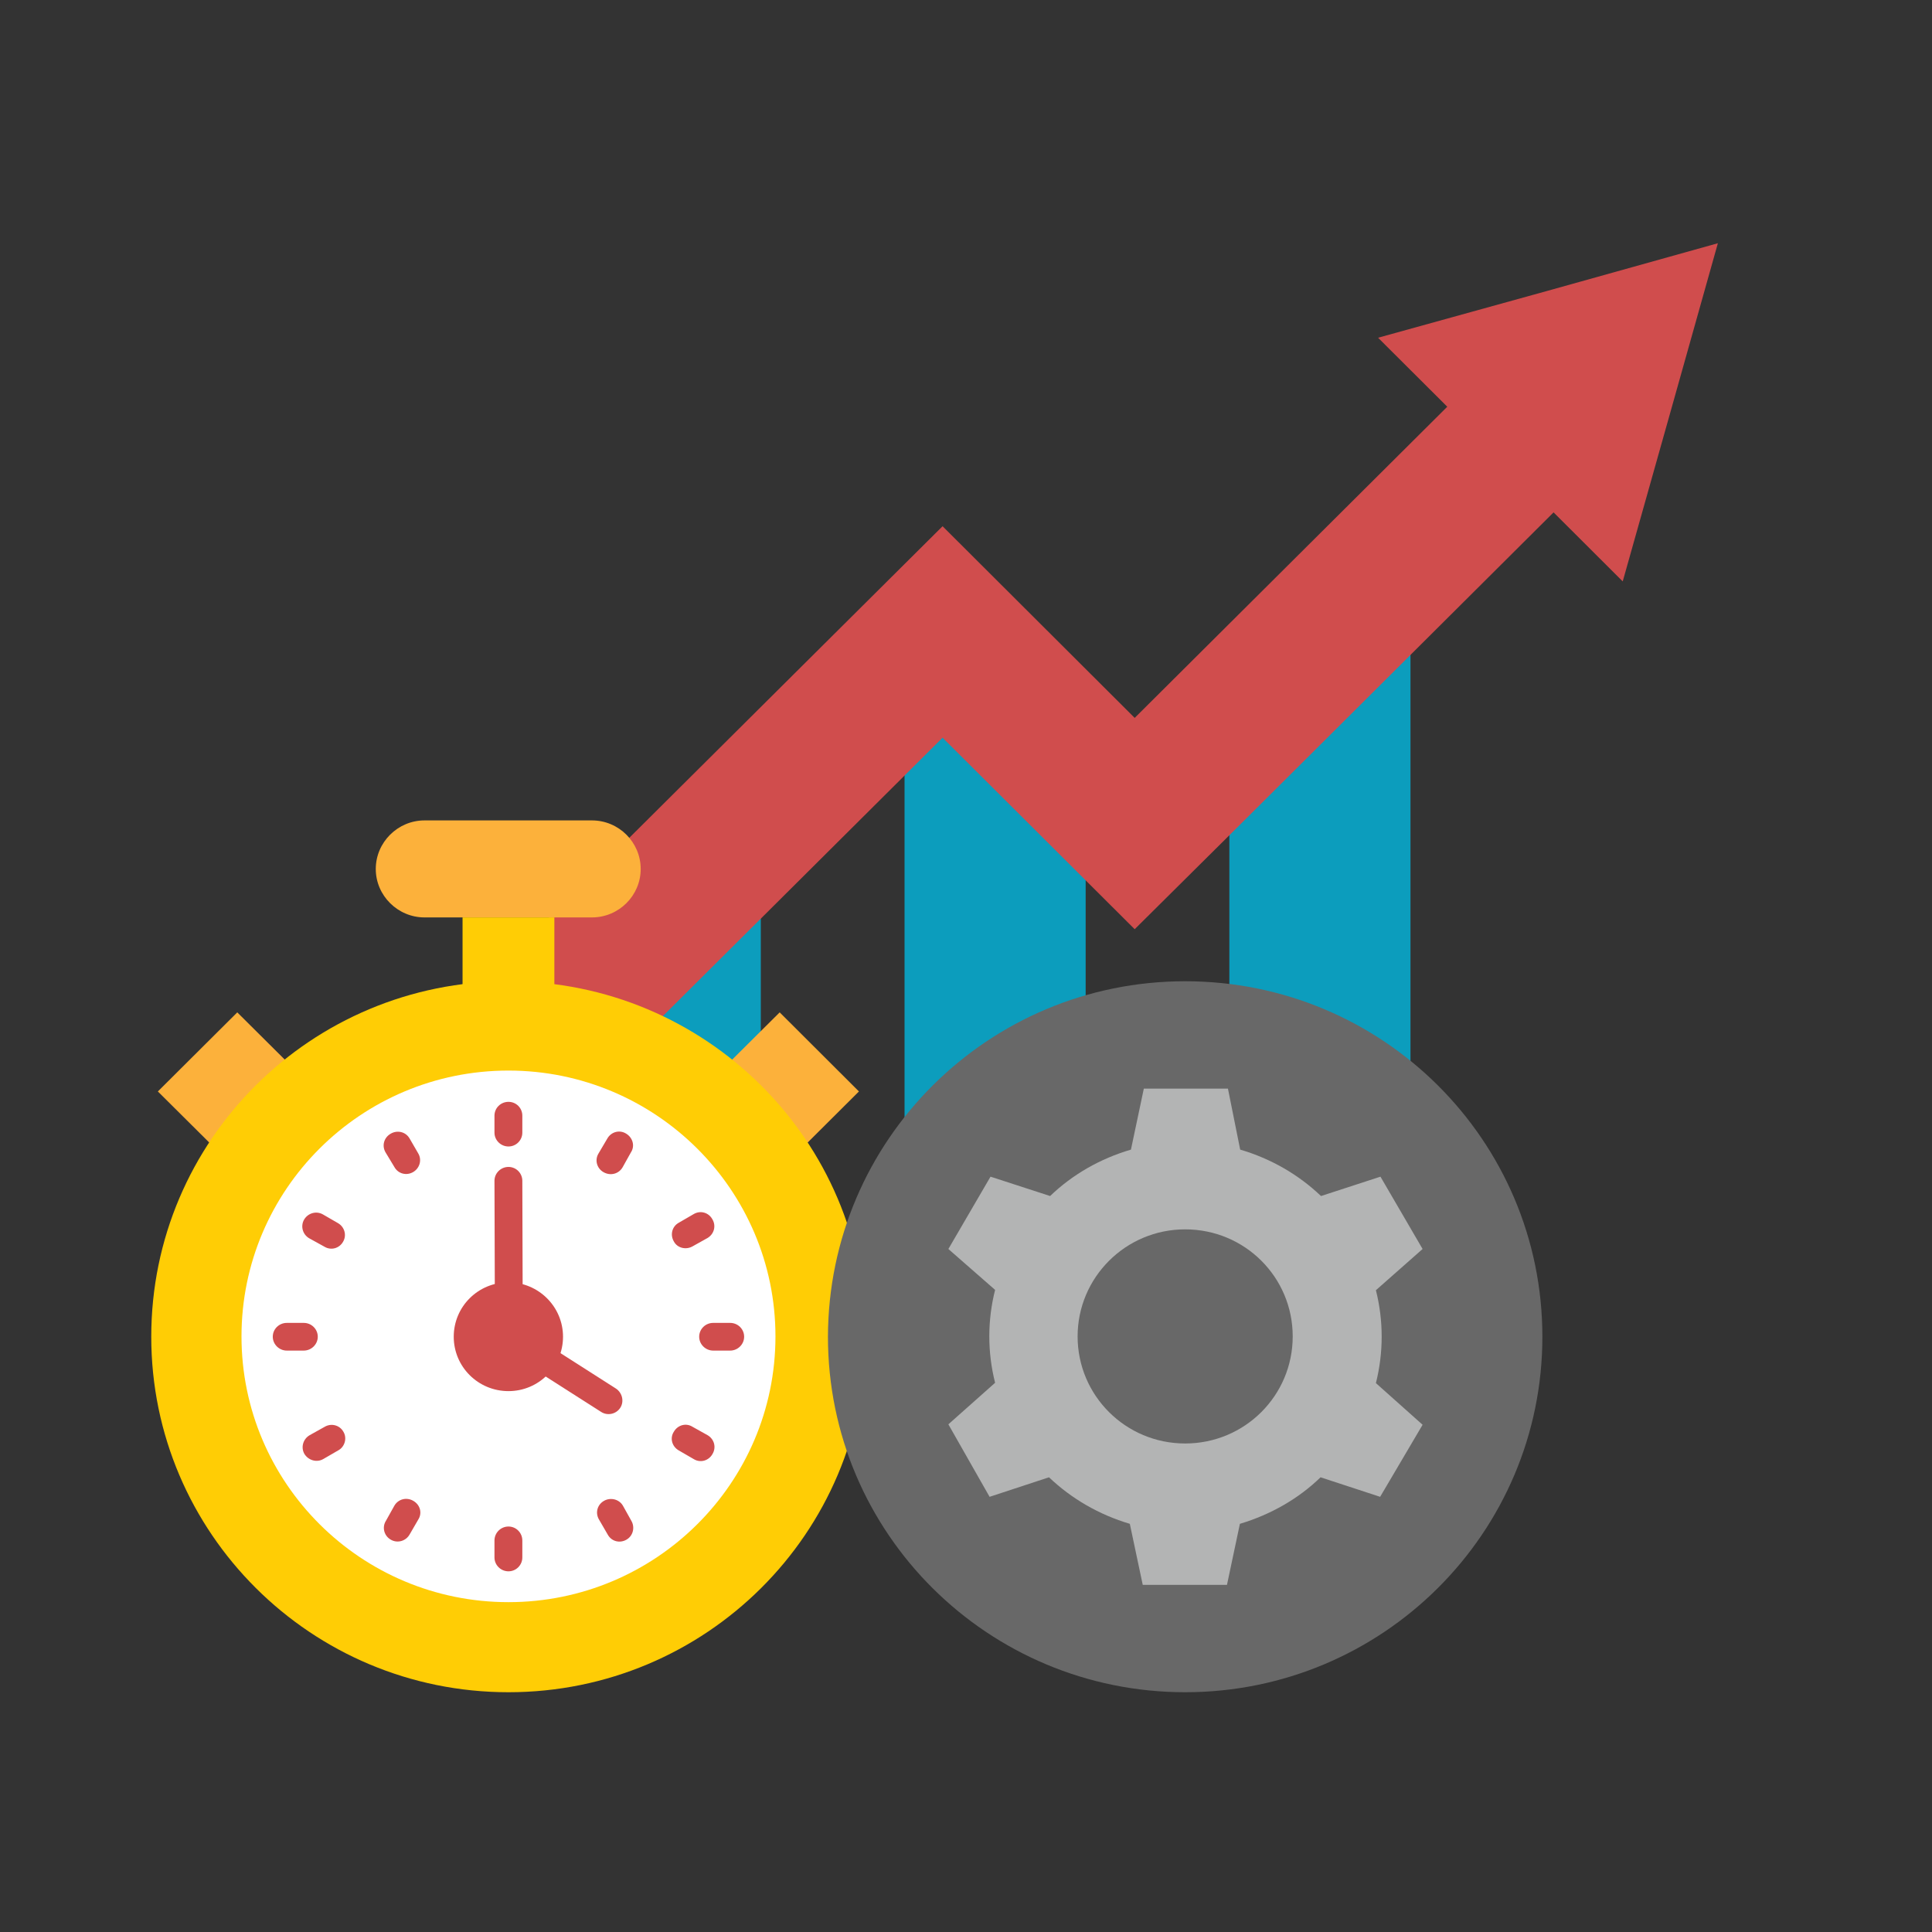 <svg xmlns="http://www.w3.org/2000/svg" xmlns:xlink="http://www.w3.org/1999/xlink" width="64" zoomAndPan="magnify" viewBox="0 0 48 48" height="64" preserveAspectRatio="xMidYMid meet" version="1.0"><rect x="0" y="0" width="48" height="48" fill="#333333" stroke="none"/><defs><clipPath id="c86adae1d9"><path d="M 9 6.043 L 42.688 6.043 L 42.688 30 L 9 30 Z M 9 6.043 " clip-rule="nonzero"/></clipPath><clipPath id="7c30130014"><path d="M 3.75 25 L 22 25 L 22 30 L 3.75 30 Z M 3.75 25 " clip-rule="nonzero"/></clipPath><clipPath id="e8b92bf8cb"><path d="M 3.75 24 L 22 24 L 22 42.043 L 3.75 42.043 Z M 3.75 24 " clip-rule="nonzero"/></clipPath><clipPath id="478b73513c"><path d="M 20 24 L 39 24 L 39 42.043 L 20 42.043 Z M 20 24 " clip-rule="nonzero"/></clipPath></defs><path fill="#0c9dbd" d="M 18.902 20.512 L 18.902 36.68 L 14.406 36.68 L 14.406 24.996 Z M 35.043 14.039 L 35.043 36.68 L 30.543 36.68 L 30.543 18.516 L 30.836 18.223 Z M 26.973 20.246 L 26.973 36.68 L 22.473 36.68 L 22.473 17.637 L 23.418 16.699 Z M 26.973 20.246 " fill-opacity="1" fill-rule="evenodd"/><g clip-path="url(#c86adae1d9)"><path fill="#d04d4d" d="M 23.418 13.074 L 28.191 17.836 L 35.957 10.105 L 34.238 8.391 L 38.457 7.223 L 42.68 6.043 L 41.5 10.242 L 40.316 14.445 L 38.598 12.73 L 30.836 20.461 L 28.191 23.086 L 23.418 18.328 L 12.418 29.277 L 9.777 26.641 Z M 23.418 13.074 " fill-opacity="1" fill-rule="evenodd"/></g><g clip-path="url(#7c30130014)"><path fill="#fcb13b" d="M 5.895 25.152 L 7.902 27.148 C 7.539 27.434 7.184 27.742 6.855 28.07 C 6.52 28.406 6.215 28.75 5.93 29.113 L 3.922 27.117 Z M 19.371 25.152 L 17.363 27.148 C 17.727 27.434 18.082 27.742 18.41 28.07 C 18.746 28.406 19.059 28.75 19.336 29.113 L 21.34 27.117 Z M 19.371 25.152 " fill-opacity="1" fill-rule="evenodd"/></g><path fill="#fcb13b" d="M 10.547 20.383 L 14.707 20.383 C 15.375 20.383 15.918 20.926 15.918 21.59 C 15.918 22.25 15.375 22.793 14.707 22.793 L 10.547 22.793 C 9.883 22.793 9.336 22.25 9.336 21.59 C 9.336 20.926 9.883 20.383 10.547 20.383 Z M 10.547 20.383 " fill-opacity="1" fill-rule="evenodd"/><path fill="#ffcd05" d="M 13.773 22.793 L 13.773 25.102 C 13.402 25.059 13.023 25.031 12.633 25.031 C 12.242 25.031 11.863 25.059 11.492 25.102 L 11.492 22.793 Z M 13.773 22.793 " fill-opacity="1" fill-rule="evenodd"/><g clip-path="url(#e8b92bf8cb)"><path fill="#ffcd05" d="M 12.633 24.379 C 17.527 24.379 21.508 28.328 21.508 33.211 C 21.508 38.09 17.535 42.043 12.633 42.043 C 7.727 42.043 3.758 38.082 3.758 33.211 C 3.758 28.328 7.727 24.379 12.633 24.379 Z M 12.633 24.379 " fill-opacity="1" fill-rule="evenodd"/></g><path fill="#ffffff" d="M 12.633 26.598 C 16.289 26.598 19.266 29.559 19.266 33.203 C 19.266 36.852 16.289 39.805 12.633 39.805 C 8.965 39.805 6 36.844 6 33.203 C 6 29.559 8.965 26.598 12.633 26.598 Z M 12.633 26.598 " fill-opacity="1" fill-rule="evenodd"/><path fill="#d04d4d" d="M 12.285 27.719 C 12.285 27.527 12.441 27.375 12.633 27.375 C 12.824 27.375 12.977 27.527 12.977 27.719 L 12.977 28.141 C 12.977 28.328 12.824 28.484 12.633 28.484 C 12.441 28.484 12.285 28.328 12.285 28.141 Z M 17.578 35.656 C 17.742 35.75 17.805 35.957 17.699 36.129 C 17.605 36.293 17.398 36.352 17.234 36.25 L 16.863 36.035 C 16.695 35.938 16.637 35.73 16.742 35.57 C 16.836 35.406 17.043 35.344 17.207 35.449 Z M 18.141 32.867 C 18.332 32.867 18.488 33.02 18.488 33.211 C 18.488 33.398 18.332 33.555 18.141 33.555 L 17.719 33.555 C 17.527 33.555 17.371 33.398 17.371 33.211 C 17.371 33.02 17.527 32.867 17.719 32.867 Z M 17.234 30.164 C 17.398 30.066 17.605 30.121 17.699 30.293 C 17.797 30.457 17.742 30.66 17.578 30.758 L 17.207 30.965 C 17.043 31.059 16.828 31.008 16.742 30.844 C 16.645 30.68 16.695 30.473 16.863 30.379 Z M 9.578 28.629 C 9.484 28.469 9.535 28.262 9.711 28.164 C 9.875 28.07 10.082 28.121 10.176 28.285 L 10.391 28.656 C 10.488 28.82 10.426 29.027 10.262 29.121 C 10.098 29.215 9.891 29.164 9.797 28.992 Z M 7.684 30.766 C 7.52 30.672 7.461 30.465 7.555 30.301 C 7.652 30.137 7.859 30.078 8.023 30.172 L 8.395 30.387 C 8.559 30.48 8.621 30.688 8.523 30.852 C 8.43 31.016 8.223 31.074 8.059 30.973 Z M 7.125 33.555 C 6.934 33.555 6.777 33.398 6.777 33.211 C 6.777 33.02 6.934 32.867 7.125 32.867 L 7.547 32.867 C 7.738 32.867 7.895 33.02 7.895 33.211 C 7.895 33.398 7.738 33.555 7.547 33.555 Z M 8.031 36.25 C 7.867 36.344 7.66 36.281 7.562 36.121 C 7.469 35.957 7.531 35.75 7.695 35.656 L 8.066 35.449 C 8.23 35.352 8.438 35.406 8.531 35.57 C 8.629 35.73 8.566 35.949 8.402 36.035 Z M 10.176 38.125 C 10.082 38.289 9.875 38.348 9.711 38.254 C 9.543 38.16 9.484 37.945 9.59 37.781 L 9.797 37.41 C 9.891 37.246 10.098 37.188 10.27 37.289 C 10.438 37.387 10.496 37.59 10.391 37.754 Z M 12.977 38.695 C 12.977 38.883 12.824 39.039 12.633 39.039 C 12.441 39.039 12.285 38.883 12.285 38.695 L 12.285 38.273 C 12.285 38.082 12.441 37.926 12.633 37.926 C 12.824 37.926 12.977 38.082 12.977 38.273 Z M 15.684 37.781 C 15.781 37.945 15.73 38.16 15.562 38.254 C 15.398 38.348 15.191 38.297 15.098 38.125 L 14.883 37.754 C 14.785 37.59 14.836 37.387 15.004 37.289 C 15.168 37.195 15.383 37.246 15.477 37.41 Z M 15.09 28.285 C 15.184 28.121 15.391 28.062 15.555 28.164 C 15.719 28.262 15.781 28.469 15.676 28.629 L 15.469 29 C 15.375 29.164 15.168 29.223 14.992 29.121 C 14.828 29.027 14.77 28.82 14.871 28.656 Z M 15.09 28.285 " fill-opacity="1" fill-rule="nonzero"/><path fill="#d04d4d" d="M 12.285 29.336 C 12.285 29.148 12.441 28.992 12.633 28.992 C 12.824 28.992 12.977 29.148 12.977 29.336 L 12.988 33.02 L 15.305 34.5 C 15.461 34.605 15.512 34.82 15.41 34.977 C 15.305 35.137 15.09 35.18 14.934 35.078 L 12.449 33.492 C 12.355 33.434 12.297 33.332 12.297 33.211 Z M 12.285 29.336 " fill-opacity="1" fill-rule="nonzero"/><path fill="#d04d4d" d="M 12.633 31.859 C 13.375 31.859 13.988 32.461 13.988 33.211 C 13.988 33.957 13.383 34.562 12.633 34.562 C 11.879 34.562 11.273 33.957 11.273 33.211 C 11.273 32.461 11.879 31.859 12.633 31.859 Z M 12.633 31.859 " fill-opacity="1" fill-rule="evenodd"/><g clip-path="url(#478b73513c)"><path fill="#686868" d="M 29.445 24.379 C 34.348 24.379 38.32 28.328 38.32 33.211 C 38.32 38.09 34.348 42.043 29.445 42.043 C 24.543 42.043 20.57 38.09 20.57 33.211 C 20.582 28.328 24.551 24.379 29.445 24.379 Z M 29.445 24.379 " fill-opacity="1" fill-rule="evenodd"/></g><path fill="#b3b4b4" d="M 30.812 28.562 C 31.574 28.785 32.258 29.18 32.82 29.715 L 34.297 29.234 L 35.344 31.031 L 34.184 32.055 C 34.375 32.812 34.375 33.605 34.184 34.363 L 35.344 35.398 L 34.289 37.188 L 32.809 36.703 C 32.258 37.238 31.562 37.633 30.805 37.859 L 30.484 39.375 C 29.781 39.375 29.09 39.375 28.391 39.375 L 28.07 37.859 C 27.309 37.633 26.625 37.238 26.062 36.703 L 24.586 37.188 L 23.562 35.387 L 24.723 34.355 C 24.531 33.598 24.531 32.805 24.723 32.047 L 23.562 31.031 L 24.609 29.234 L 26.09 29.715 C 26.645 29.18 27.336 28.785 28.098 28.562 L 28.418 27.047 C 29.117 27.047 29.809 27.047 30.508 27.047 Z M 29.445 30.543 C 30.926 30.543 32.117 31.73 32.117 33.203 C 32.117 34.672 30.926 35.863 29.445 35.863 C 27.965 35.863 26.773 34.672 26.773 33.203 C 26.773 31.738 27.965 30.543 29.445 30.543 Z M 29.445 30.543 " fill-opacity="1" fill-rule="evenodd"/></svg>